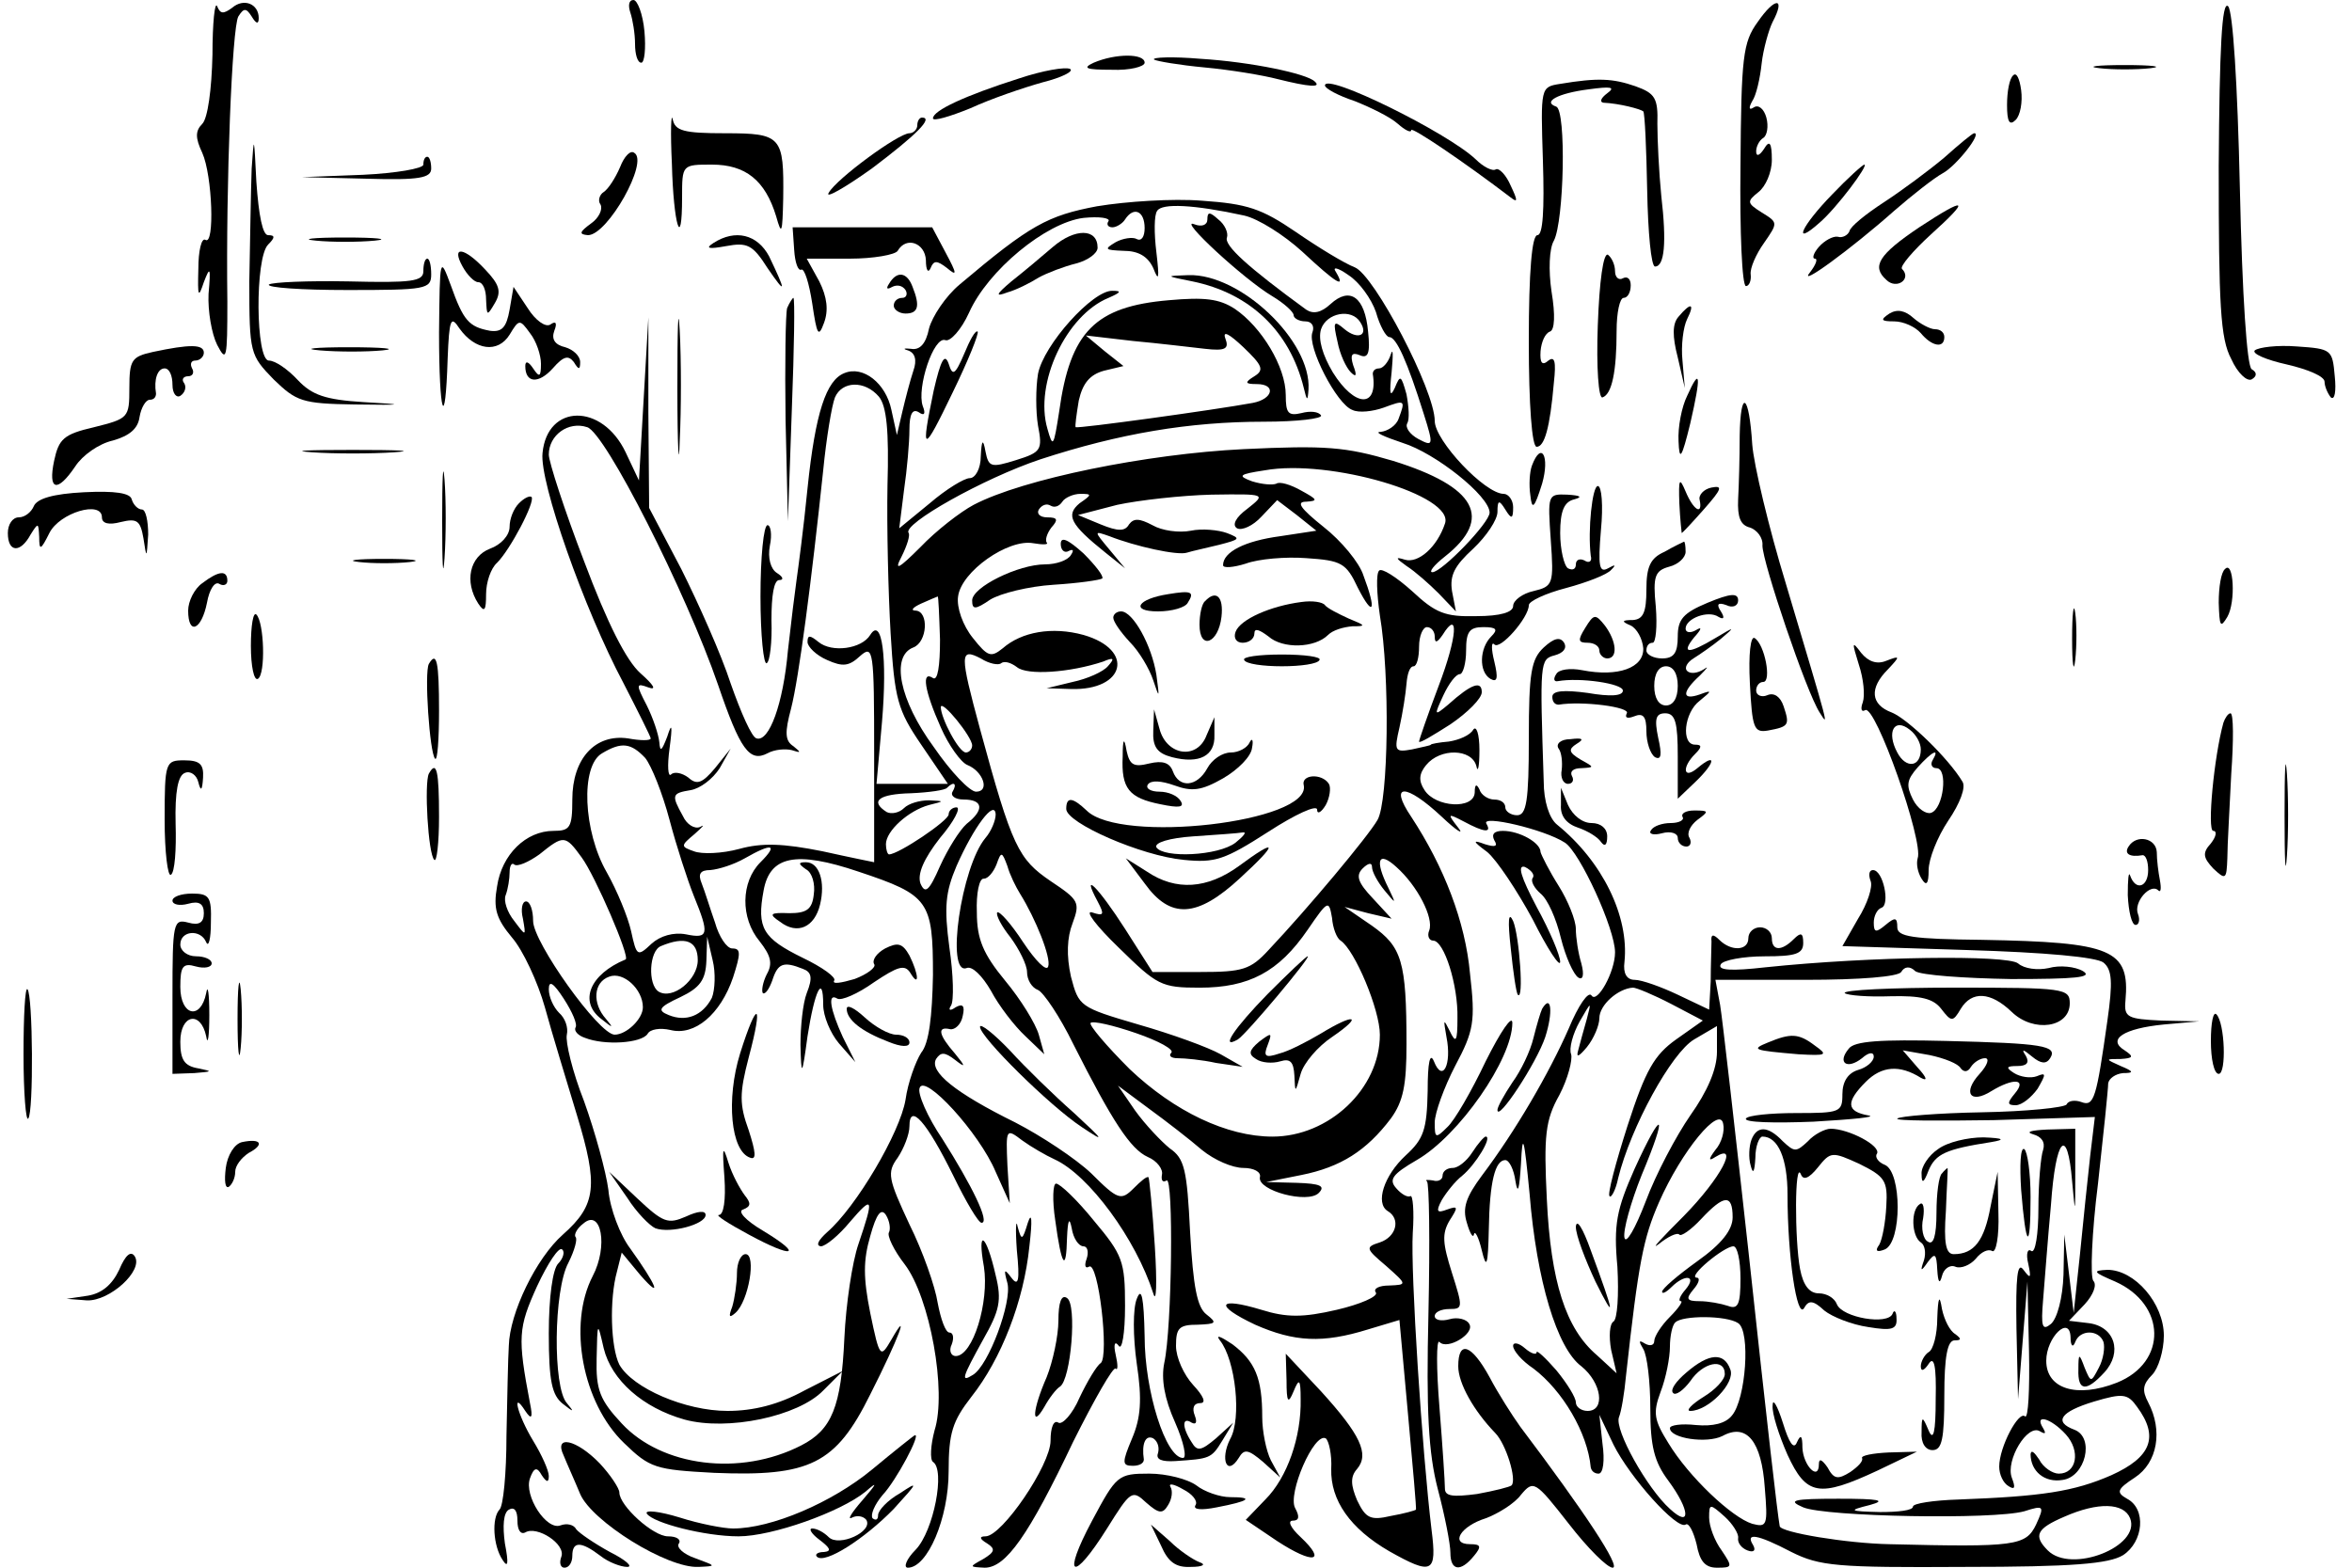 <?xml version="1.0" standalone="no"?>
<!DOCTYPE svg PUBLIC "-//W3C//DTD SVG 20010904//EN"
 "http://www.w3.org/TR/2001/REC-SVG-20010904/DTD/svg10.dtd">
<svg version="1.0" xmlns="http://www.w3.org/2000/svg"
 width="300pt" height="200pt" viewBox="0 0 300 200"
 preserveAspectRatio="xMidYMid meet">
<g transform="translate(0,200) scale(0.1,-0.1)"
fill="#000000" stroke="none">
<path d="M271 1930 c-1 -44 -6 -81 -13 -88 -9 -9 -9 -18 0 -37 13 -29 16 -119
4 -111 -5 3 -9 -14 -9 -37 -1 -36 0 -38 7 -17 8 21 9 19 6 -15 -1 -22 4 -51
11 -65 12 -23 13 -18 13 55 -2 152 6 350 14 364 7 11 10 11 17 0 6 -10 9 -10
9 -2 0 18 -19 26 -34 13 -11 -8 -15 -8 -19 2 -3 7 -6 -21 -6 -62z"/>
<path d="M804 1984 c3 -9 6 -27 6 -40 0 -13 3 -24 8 -24 4 0 6 18 4 40 -2 22
-9 40 -14 40 -6 0 -7 -7 -4 -16z"/>
<path d="M2242 1972 c-19 -26 -21 -45 -22 -183 -1 -85 2 -154 7 -154 4 0 7 7
6 15 -1 8 7 26 17 40 18 26 18 26 -3 39 -19 12 -19 14 -4 26 9 7 17 25 17 41
0 22 -3 26 -10 14 -6 -9 -10 -10 -10 -3 0 6 4 14 9 17 5 3 7 15 4 26 -3 11
-10 17 -16 13 -6 -4 -7 -1 -2 8 5 7 10 29 12 48 2 18 9 43 14 53 17 32 3 32
-19 0z"/>
<path d="M2830 1788 c0 -177 2 -220 16 -246 8 -18 20 -29 26 -26 7 4 7 9 0 13
-6 4 -12 93 -15 230 -3 135 -9 227 -15 233 -8 8 -11 -54 -12 -204z"/>
<path d="M1395 1920 c-15 -7 -10 -9 23 -9 23 -1 42 4 42 9 0 12 -37 12 -65 0z"/>
<path d="M1472 1924 c3 -2 32 -7 64 -10 33 -3 75 -10 94 -15 40 -10 56 -11 47
-3 -10 10 -81 25 -146 29 -35 3 -62 2 -59 -1z"/>
<path d="M1300 1900 c-69 -22 -110 -41 -110 -51 0 -4 21 2 48 13 26 12 67 26
92 33 24 6 40 14 35 17 -6 3 -35 -2 -65 -12z"/>
<path d="M2678 1913 c17 -2 47 -2 65 0 17 2 3 4 -33 4 -36 0 -50 -2 -32 -4z"/>
<path d="M2568 1904 c-5 -4 -8 -21 -8 -38 0 -21 3 -27 11 -19 6 6 9 23 7 38
-2 15 -6 23 -10 19z"/>
<path d="M1690 1891 c0 -4 17 -13 38 -20 20 -8 45 -20 55 -29 9 -8 17 -12 17
-8 0 5 68 -41 127 -86 9 -7 9 -4 0 15 -6 14 -15 23 -19 21 -4 -3 -16 3 -26 13
-36 34 -192 111 -192 94z"/>
<path d="M1990 1893 c-25 -4 -25 -4 -22 -98 2 -63 0 -95 -7 -95 -7 0 -11 -46
-11 -135 0 -82 4 -135 10 -135 10 0 17 24 22 82 3 27 1 34 -7 28 -8 -7 -11 -3
-10 12 1 12 6 23 12 25 6 2 7 21 2 51 -4 27 -3 55 3 65 13 25 16 166 3 171
-18 6 2 17 41 22 29 4 35 3 24 -5 -8 -6 -10 -11 -5 -12 21 -1 47 -8 51 -11 2
-2 4 -48 5 -101 1 -53 5 -97 10 -97 12 0 15 30 8 90 -3 30 -5 72 -5 92 1 33
-3 39 -28 48 -29 10 -48 11 -96 3z"/>
<path d="M857 1791 c2 -78 13 -113 13 -43 0 42 0 42 38 42 43 0 68 -20 82 -66
7 -25 8 -22 9 23 1 79 -2 83 -74 83 -53 0 -64 3 -67 18 -2 9 -3 -16 -1 -57z"/>
<path d="M1170 1840 c0 -5 -5 -10 -10 -10 -14 0 -93 -58 -103 -76 -5 -8 20 6
55 31 57 43 79 65 64 65 -3 0 -6 -4 -6 -10z"/>
<path d="M321 1785 c-1 -27 -2 -92 -3 -144 0 -92 1 -94 31 -125 29 -28 36 -31
103 -32 65 -1 66 0 12 3 -49 3 -66 9 -84 28 -13 14 -29 25 -37 25 -17 0 -18
131 -1 148 9 9 9 12 0 12 -7 0 -12 25 -15 68 -3 59 -3 61 -6 17z"/>
<path d="M2480 1799 c-19 -16 -54 -42 -77 -57 -23 -15 -43 -31 -44 -37 -2 -5
-9 -9 -15 -7 -6 1 -17 -5 -24 -13 -7 -8 -9 -15 -5 -15 4 0 1 -8 -6 -17 -18
-22 53 30 107 78 23 20 51 42 62 48 17 9 51 52 40 51 -2 0 -19 -14 -38 -31z"/>
<path d="M791 1787 c-6 -14 -15 -28 -21 -32 -5 -3 -8 -11 -4 -16 3 -6 -2 -17
-12 -24 -15 -11 -16 -14 -4 -15 25 0 78 94 59 105 -5 4 -13 -5 -18 -18z"/>
<path d="M540 1790 c0 -5 -35 -11 -77 -13 l-78 -3 83 -2 c67 -2 82 1 82 13 0
8 -2 15 -5 15 -3 0 -5 -4 -5 -10z"/>
<path d="M2337 1752 c-39 -40 -52 -68 -16 -36 22 19 63 74 57 74 -2 0 -21 -17
-41 -38z"/>
<path d="M1400 1737 c-64 -12 -86 -24 -176 -100 -18 -15 -35 -41 -39 -56 -4
-20 -12 -28 -23 -26 -9 1 -11 0 -4 -2 9 -3 12 -12 7 -26 -4 -12 -10 -35 -14
-52 l-7 -30 -7 32 c-7 34 -36 57 -60 47 -23 -9 -37 -50 -47 -147 -5 -51 -12
-103 -14 -117 -2 -14 -7 -54 -11 -90 -6 -68 -24 -117 -40 -112 -6 1 -20 33
-33 70 -12 37 -41 102 -63 146 l-41 78 -1 122 0 121 -6 -104 -6 -104 -17 36
c-30 63 -100 62 -106 -1 -4 -37 53 -199 103 -293 19 -37 35 -69 35 -71 0 -3
-13 -3 -29 0 -42 6 -71 -26 -71 -78 0 -36 -3 -40 -24 -40 -35 0 -66 -30 -72
-71 -5 -28 -1 -41 19 -65 14 -16 33 -57 42 -89 9 -33 28 -95 41 -138 27 -89
25 -114 -18 -152 -34 -30 -68 -100 -69 -142 -1 -15 -2 -67 -3 -115 0 -47 -4
-90 -9 -94 -10 -11 -8 -46 4 -64 7 -11 8 -5 3 21 -3 22 -2 39 5 43 7 4 11 -1
11 -14 0 -12 4 -18 10 -15 15 9 52 -15 46 -31 -3 -8 -1 -14 4 -14 6 0 10 7 10
15 0 19 11 19 36 0 10 -8 26 -14 34 -14 8 0 -2 9 -22 19 -20 11 -39 24 -43 29
-3 6 -12 8 -20 5 -18 -7 -47 38 -39 60 5 14 9 15 15 4 6 -9 9 -10 9 -1 0 7 -9
27 -20 45 -20 33 -28 66 -10 38 8 -12 10 -9 6 10 -16 84 -15 96 9 149 14 30
28 51 32 47 4 -3 1 -12 -5 -18 -7 -7 -12 -43 -12 -89 0 -61 4 -79 18 -90 14
-11 15 -11 5 1 -18 20 -17 144 2 179 8 16 12 31 9 33 -2 3 2 11 10 17 23 20
32 -29 12 -67 -32 -62 -13 -162 40 -213 33 -32 40 -34 115 -38 122 -5 155 11
199 100 37 73 51 112 27 70 -14 -24 -15 -24 -27 34 -9 45 -9 67 0 98 8 29 14
36 20 27 5 -8 6 -18 4 -22 -3 -4 6 -23 20 -41 32 -42 54 -162 38 -212 -5 -19
-6 -37 -2 -40 16 -10 1 -88 -22 -112 -12 -12 -16 -23 -10 -23 25 0 52 63 52
123 0 49 5 64 29 95 38 48 67 122 74 192 4 34 3 45 -2 30 -7 -23 -8 -23 -13
-5 -2 11 -3 -2 -1 -30 4 -39 2 -47 -7 -35 -9 12 -10 11 -5 -7 6 -24 -24 -105
-44 -117 -16 -10 -14 -4 13 45 21 37 24 50 16 82 -12 53 -24 61 -15 11 7 -45
-14 -114 -36 -114 -6 0 -9 7 -5 15 3 8 2 15 -3 15 -5 0 -11 17 -15 38 -3 20
-19 66 -36 100 -27 58 -29 66 -15 85 8 12 15 30 15 40 0 31 22 6 56 -63 16
-33 32 -60 36 -60 11 0 -12 47 -50 107 -19 28 -32 58 -29 65 6 19 76 -57 97
-107 l18 -40 -3 48 c-2 47 -2 48 19 32 11 -8 30 -19 41 -24 44 -20 104 -102
126 -171 4 -14 5 13 2 60 -3 47 -7 86 -8 88 -2 2 -10 -5 -19 -14 -16 -16 -20
-15 -54 19 -20 19 -64 48 -97 65 -77 38 -110 65 -101 81 6 9 11 9 24 -1 14
-11 14 -9 0 8 -21 24 -23 35 -6 31 6 -1 14 6 16 17 3 13 0 16 -9 11 -7 -5 -10
-4 -6 2 4 6 3 40 -2 74 -7 52 -5 71 9 104 22 50 49 86 50 66 0 -8 -6 -22 -13
-30 -31 -37 -51 -176 -24 -166 7 3 20 -10 31 -29 10 -19 30 -45 44 -58 l24
-23 -7 25 c-4 14 -23 45 -43 69 -28 34 -36 53 -36 87 -1 24 3 44 9 43 5 0 12
8 16 18 6 17 7 17 14 -2 3 -11 11 -27 16 -35 20 -32 40 -82 36 -93 -2 -7 -16
7 -32 31 -15 23 -30 40 -33 38 -2 -3 5 -17 17 -32 11 -15 21 -35 21 -44 0 -10
6 -20 14 -23 7 -3 28 -34 45 -69 50 -99 73 -134 95 -144 12 -5 20 -16 18 -23
-1 -7 1 -10 6 -7 9 6 7 -188 -3 -233 -4 -20 0 -45 14 -76 11 -25 15 -45 10
-45 -22 0 -49 85 -49 155 -1 50 -4 64 -10 48 -5 -12 -5 -48 0 -83 7 -46 5 -69
-6 -95 -13 -31 -13 -35 1 -35 8 0 14 3 14 8 -3 20 2 32 12 27 6 -4 8 -12 6
-19 -3 -8 5 -11 22 -10 44 3 46 3 60 26 l14 23 -22 -20 c-19 -16 -24 -17 -31
-5 -13 20 -12 33 0 25 6 -3 7 1 4 9 -4 10 -1 16 7 16 8 0 4 9 -9 23 -12 13
-22 35 -22 50 0 23 4 27 28 27 23 1 25 2 11 13 -12 9 -17 35 -21 105 -4 80 -7
94 -26 107 -11 9 -31 30 -44 48 l-22 32 39 -29 c22 -16 53 -40 68 -53 16 -13
39 -23 53 -23 13 0 23 -5 21 -12 -3 -17 61 -34 75 -20 9 9 2 12 -28 13 l-39 1
45 9 c50 10 83 31 114 72 16 22 20 43 20 95 0 106 -6 124 -44 151 l-35 24 30
-8 30 -7 -24 26 c-19 20 -22 29 -13 38 7 7 12 8 12 2 0 -6 7 -19 16 -30 15
-18 15 -18 5 3 -18 36 -13 48 10 27 27 -24 48 -65 42 -81 -3 -7 0 -13 5 -13
14 0 32 -57 31 -99 0 -30 -2 -33 -10 -16 -8 16 -8 15 -4 -8 7 -35 -5 -59 -16
-31 -5 12 -8 -1 -8 -38 -1 -49 -5 -61 -28 -82 -28 -26 -39 -61 -23 -71 17 -10
11 -33 -10 -40 -19 -6 -18 -8 8 -30 27 -24 27 -24 4 -25 -13 0 -21 -4 -17 -9
3 -5 -20 -15 -50 -22 -43 -10 -64 -10 -96 0 -56 17 -61 6 -8 -19 50 -22 86
-24 144 -6 l40 12 11 -121 c6 -66 11 -121 10 -121 -1 -1 -15 -5 -32 -8 -26 -6
-32 -3 -43 20 -8 19 -9 30 0 40 16 19 4 44 -46 99 l-45 48 1 -34 c0 -28 2 -31
9 -14 7 17 9 16 9 -10 1 -48 -17 -100 -45 -128 l-25 -26 40 -27 c46 -30 64
-27 30 5 -13 12 -17 21 -10 21 8 0 9 5 3 16 -10 18 24 97 39 89 4 -3 8 -21 7
-39 -1 -40 24 -76 74 -105 55 -31 61 -28 54 27 -12 99 -27 329 -24 379 2 28 0
49 -3 47 -4 -2 -12 3 -18 10 -10 11 -5 18 26 36 54 31 122 129 122 175 0 11
-15 -11 -34 -49 -18 -38 -40 -76 -49 -84 -15 -15 -16 -14 -16 6 0 12 12 45 26
72 24 45 26 57 19 118 -6 66 -33 136 -75 200 -29 43 -7 43 39 0 19 -18 29 -24
21 -14 -14 18 -14 19 7 8 26 -14 36 -15 29 -3 -8 12 74 -7 100 -24 19 -12 64
-110 64 -140 0 -25 -23 -66 -30 -55 -4 6 -17 -13 -29 -42 -25 -57 -68 -131
-111 -188 -20 -27 -25 -41 -19 -60 4 -14 8 -20 9 -15 1 6 6 -3 10 -20 6 -25 8
-20 9 27 1 60 8 88 21 88 5 0 11 -12 13 -27 3 -18 5 -10 7 22 2 42 4 35 11
-38 9 -111 35 -197 66 -220 26 -21 31 -57 8 -57 -8 0 -15 5 -15 11 0 6 -11 24
-25 41 -14 16 -25 26 -25 23 0 -4 -7 -2 -15 5 -8 7 -15 8 -15 3 0 -6 11 -19
26 -29 37 -28 69 -82 73 -126 1 -5 5 -8 10 -8 6 0 8 17 5 38 l-4 37 18 -38
c21 -42 81 -109 92 -102 4 3 10 -9 14 -25 4 -22 11 -30 26 -30 20 0 20 1 6 22
-9 12 -16 31 -16 42 0 18 1 18 20 1 10 -9 18 -22 17 -27 -1 -6 4 -13 12 -16 8
-3 11 0 7 7 -10 16 5 14 49 -9 36 -18 58 -20 220 -19 139 0 185 4 203 15 26
17 30 59 5 72 -14 8 -13 12 10 27 29 19 36 60 17 96 -8 15 -7 23 5 35 8 8 15
31 15 50 0 41 -37 84 -72 84 -20 -1 -18 -3 10 -15 65 -29 67 -103 2 -129 -51
-20 -90 -8 -90 28 0 30 30 59 31 30 0 -11 3 -14 6 -6 6 16 30 16 36 0 2 -7 0
-22 -6 -33 -10 -19 -10 -19 -18 0 -7 19 -8 19 -8 -2 -1 -28 10 -29 33 -4 24
26 13 59 -20 63 l-25 3 20 21 c11 12 16 25 11 30 -4 5 -2 61 6 124 7 63 13
121 13 128 1 6 9 12 19 13 14 0 14 2 -3 9 -20 9 -20 9 0 9 16 1 17 3 5 11 -23
14 -1 28 50 33 l45 4 -48 1 c-43 2 -48 4 -46 25 6 66 -17 75 -183 78 -89 1
-108 4 -108 16 0 13 -3 13 -15 3 -12 -10 -15 -10 -15 3 0 8 4 17 10 19 11 4 2
48 -11 48 -5 0 -6 -6 -3 -14 3 -7 -4 -29 -16 -48 l-20 -35 159 -5 c100 -3 165
-9 174 -16 11 -9 12 -25 5 -74 -14 -99 -17 -110 -33 -104 -8 3 -17 2 -19 -3
-3 -4 -51 -9 -108 -10 -56 -1 -105 -5 -108 -8 -3 -3 53 -3 123 -2 l129 4 -6
-50 c-3 -27 -9 -84 -13 -125 l-8 -75 -6 50 -6 50 -1 -51 c-1 -30 -8 -56 -16
-63 -11 -9 -13 -4 -10 31 2 24 6 78 10 121 6 86 21 102 27 30 4 -44 4 -43 4
10 l0 57 -36 -1 c-20 -1 -28 -3 -18 -6 11 -3 16 -10 13 -20 -3 -8 -6 -42 -6
-74 0 -34 -4 -58 -9 -55 -5 4 -7 -4 -4 -16 4 -19 3 -20 -6 -8 -8 11 -10 -9 -9
-75 l2 -90 6 75 6 75 2 -89 c1 -49 -1 -86 -5 -83 -8 8 -33 -39 -33 -64 0 -10
5 -21 12 -25 8 -5 9 -2 4 11 -8 22 20 69 36 59 7 -4 8 -3 4 4 -12 19 10 13 29
-8 19 -21 14 -50 -9 -50 -8 0 -20 8 -25 18 -6 9 -10 13 -11 7 0 -22 18 -37 41
-33 29 4 41 54 15 64 -27 10 -18 23 25 36 37 11 43 10 55 -7 28 -38 18 -64
-33 -87 -48 -21 -89 -27 -195 -31 -32 -1 -58 -5 -58 -9 0 -5 -19 -7 -42 -7
-40 1 -41 2 -13 9 22 6 12 8 -40 8 -58 0 -66 -2 -45 -11 29 -12 242 -16 282
-5 25 8 26 7 15 -17 -13 -27 -26 -29 -187 -25 -54 1 -139 15 -140 23 -3 17
-15 121 -40 352 -17 154 -33 295 -36 313 l-6 32 115 0 c70 0 118 4 122 10 4 7
11 8 18 1 7 -5 62 -9 122 -10 82 0 105 2 92 10 -10 6 -30 8 -44 4 -14 -3 -31
-1 -39 6 -14 11 -188 9 -322 -5 -44 -5 -62 -4 -57 4 3 5 28 10 56 10 39 0 49
3 49 17 0 13 -3 14 -12 5 -16 -16 -28 -15 -28 1 0 8 -7 14 -15 14 -8 0 -15 -6
-15 -14 0 -16 -22 -17 -37 -2 -8 8 -11 7 -10 -2 0 -8 -1 -30 -1 -51 l-2 -36
-40 19 c-21 10 -46 19 -55 19 -10 0 -15 8 -13 23 6 58 -28 128 -86 175 -10 8
-17 30 -17 55 -5 153 -5 156 14 161 11 3 16 9 12 16 -5 8 -13 6 -26 -6 -16
-15 -19 -32 -19 -116 0 -80 -3 -98 -15 -98 -8 0 -15 5 -15 10 0 6 -6 10 -14
10 -8 0 -17 6 -19 13 -4 8 -6 6 -6 -4 -1 -22 -50 -19 -64 3 -8 12 -7 21 2 32
18 22 58 21 64 -1 2 -10 4 -1 4 20 0 21 -4 32 -8 26 -4 -7 -18 -13 -31 -15
-12 -1 -23 -3 -23 -4 0 -1 -11 -3 -24 -6 -22 -4 -23 -2 -16 28 4 18 8 43 9 56
1 12 4 22 9 22 4 0 7 11 7 25 0 14 5 25 10 25 6 0 10 -6 10 -12 0 -9 3 -8 10
2 21 34 19 -2 -5 -65 -14 -37 -25 -69 -25 -71 0 -3 18 8 40 22 22 15 40 33 40
41 0 15 -13 11 -43 -16 -18 -15 -18 -14 -6 12 7 15 16 27 21 27 4 0 8 14 8 30
0 24 4 30 22 30 17 0 19 -3 10 -12 -15 -15 -16 -45 -1 -54 9 -5 10 1 5 22 -4
16 -4 26 0 22 7 -8 44 34 44 50 0 5 21 15 48 22 26 7 52 17 57 23 7 7 5 7 -4
2 -11 -6 -13 2 -9 49 3 31 1 56 -4 56 -7 0 -13 -56 -9 -89 2 -7 -2 -10 -8 -6
-6 3 -11 1 -11 -5 0 -6 -4 -8 -10 -5 -5 3 -10 24 -10 45 0 28 5 40 18 43 11 3
8 5 -9 6 -25 1 -25 0 -21 -58 4 -56 3 -59 -22 -65 -14 -3 -26 -12 -26 -19 0
-8 -16 -13 -47 -13 -40 -1 -52 4 -82 32 -20 18 -39 30 -42 26 -4 -4 -3 -29 1
-57 13 -76 11 -237 -3 -261 -12 -21 -89 -113 -139 -166 -23 -25 -33 -28 -87
-28 l-61 0 -35 55 c-34 53 -57 76 -35 35 9 -17 8 -19 -7 -14 -10 3 5 -17 34
-45 49 -48 54 -51 103 -51 63 0 101 20 138 74 26 38 27 38 31 15 1 -13 6 -26
11 -29 18 -12 50 -88 50 -120 0 -69 -65 -130 -137 -130 -58 0 -125 32 -182 86
-30 30 -52 56 -50 59 3 3 29 -3 58 -13 29 -10 49 -21 45 -25 -4 -4 0 -7 8 -7
9 0 31 -2 49 -6 l34 -5 -28 16 c-16 9 -63 26 -105 38 -75 22 -76 23 -86 61 -6
27 -5 50 2 68 10 27 8 30 -28 54 -41 28 -49 43 -90 194 -26 96 -26 104 1 90
11 -7 23 -9 26 -6 4 3 12 1 20 -5 13 -11 68 -7 110 7 14 6 15 4 6 -6 -6 -7
-26 -16 -45 -20 l-33 -8 31 -1 c69 -2 82 50 16 69 -40 11 -79 4 -103 -17 -15
-12 -19 -11 -38 13 -13 16 -21 39 -19 53 4 32 64 74 96 68 12 -2 20 -2 17 1
-2 3 0 11 6 19 9 10 8 13 -5 13 -10 0 -14 5 -11 10 4 6 10 8 15 5 5 -3 11 -1
15 5 3 5 14 10 23 10 15 0 15 -1 -1 -12 -18 -15 -12 -27 33 -63 l25 -20 -20
24 c-20 24 -20 24 0 17 33 -13 87 -25 99 -21 6 2 25 6 41 10 27 7 28 8 10 15
-11 4 -32 6 -46 3 -15 -3 -37 0 -49 7 -17 9 -24 9 -30 1 -5 -9 -14 -9 -36 0
l-29 12 50 13 c28 6 82 12 120 13 70 1 70 1 46 -18 -15 -11 -20 -21 -13 -25 6
-3 20 3 31 15 l20 21 25 -19 25 -20 -46 -7 c-45 -6 -73 -20 -73 -37 0 -4 13
-3 29 2 16 6 51 9 77 7 45 -3 51 -6 66 -38 20 -39 24 -29 7 16 -5 16 -28 44
-51 62 -30 24 -35 32 -22 32 16 1 14 3 -6 14 -14 8 -28 12 -32 9 -5 -2 -18 -1
-31 3 -19 7 -17 9 16 14 83 15 243 -32 230 -68 -10 -30 -34 -51 -51 -46 -13 4
-12 2 2 -8 11 -7 29 -23 41 -35 l22 -23 -5 26 c-3 20 3 32 27 54 17 16 31 37
31 47 0 15 2 16 10 3 8 -13 10 -12 10 3 0 9 -6 17 -12 17 -24 0 -88 68 -88 93
0 39 -77 186 -102 196 -13 5 -46 25 -75 45 -44 30 -62 36 -120 40 -37 3 -97
-1 -133 -7z m187 -12 c18 -4 51 -25 74 -46 44 -41 56 -48 43 -26 -5 7 2 6 16
-4 14 -9 29 -30 35 -47 5 -18 13 -32 17 -32 9 0 23 -31 44 -98 13 -41 12 -42
-7 -32 -11 6 -17 15 -14 20 3 5 2 21 -1 37 -7 25 -8 25 -15 8 -6 -13 -7 -7 -4
20 2 22 2 32 -1 23 -3 -10 -10 -18 -15 -18 -5 0 -8 -3 -8 -7 7 -44 -23 -43
-51 2 -13 22 -19 42 -15 55 7 21 39 27 50 9 11 -17 -3 -23 -20 -9 -14 12 -15
10 -9 -16 3 -16 11 -33 17 -39 7 -7 8 -4 3 9 -4 13 -2 17 8 13 11 -5 14 2 11
30 -4 44 -23 58 -48 35 -12 -11 -22 -13 -31 -7 -74 54 -105 82 -101 92 2 6 -3
17 -11 23 -11 10 -14 10 -14 0 0 -7 -7 -10 -17 -6 -21 8 63 -70 100 -92 15 -9
27 -20 27 -24 0 -4 7 -8 15 -8 8 0 12 -6 9 -14 -7 -18 31 -92 51 -99 8 -4 26
-2 40 3 27 10 28 10 19 -14 -3 -9 -14 -16 -23 -17 -9 0 4 -6 28 -14 42 -13
111 -68 111 -89 0 -13 -61 -76 -73 -76 -5 0 2 9 16 20 62 49 40 89 -66 122
-61 18 -86 20 -191 15 -123 -6 -281 -38 -344 -71 -17 -9 -48 -33 -68 -54 -28
-28 -34 -31 -24 -12 7 14 11 27 9 30 -9 11 96 70 168 94 101 33 190 48 285 48
43 0 75 4 73 8 -3 5 -14 6 -25 3 -17 -4 -20 0 -20 23 0 36 -31 87 -65 110 -20
13 -39 15 -84 11 -94 -8 -126 -40 -140 -142 -7 -45 -8 -47 -15 -22 -17 58 24
145 78 167 16 7 17 9 5 9 -25 1 -88 -69 -95 -106 -3 -18 -3 -48 0 -66 6 -31 4
-34 -28 -44 -32 -10 -35 -9 -39 11 -3 17 -5 15 -6 -6 0 -16 -7 -28 -14 -28 -7
0 -30 -14 -51 -32 l-39 -32 6 48 c4 27 7 62 7 78 0 20 4 27 12 22 7 -5 9 -2 5
8 -8 23 14 90 29 84 6 -2 20 13 30 35 24 54 98 115 146 121 20 2 34 0 32 -4
-3 -4 -1 -8 5 -8 5 0 13 5 16 10 11 17 25 11 25 -11 0 -11 -4 -17 -10 -14 -5
3 -18 1 -27 -4 -15 -9 -14 -10 10 -11 19 0 31 -7 38 -22 7 -18 8 -14 4 20 -3
24 -3 48 1 53 6 10 47 8 111 -6z m13 -205 c-13 -8 -12 -10 3 -10 25 0 21 -19
-5 -24 -49 -9 -223 -33 -226 -31 -1 1 1 16 4 34 5 22 14 33 32 38 l25 6 -24
19 -24 20 60 -7 c33 -3 74 -8 92 -10 26 -3 31 0 26 13 -4 11 5 6 23 -11 24
-23 27 -29 14 -37z m-479 -26 c10 -12 13 -44 11 -113 -1 -53 1 -138 4 -189 5
-84 9 -98 39 -142 l34 -50 -46 0 -45 0 7 79 c7 82 0 135 -15 111 -11 -18 -49
-23 -66 -9 -11 9 -14 9 -14 0 0 -6 11 -17 25 -23 20 -9 28 -8 42 5 17 15 18 8
18 -124 0 -76 0 -139 0 -139 0 0 -30 6 -66 14 -50 10 -77 11 -106 3 -22 -6
-48 -7 -58 -3 -17 6 -17 7 1 22 10 9 14 13 7 9 -7 -3 -17 3 -22 14 -15 27 -14
29 10 33 12 2 28 14 37 28 l14 25 -20 -25 c-16 -19 -23 -22 -34 -12 -8 6 -18
8 -22 4 -4 -4 -5 11 -2 33 4 30 3 34 -3 15 -7 -18 -9 -20 -10 -7 -1 10 -8 31
-16 47 -14 27 -14 29 2 23 11 -4 7 3 -10 18 -18 16 -42 63 -72 143 -25 65 -45
127 -45 136 0 25 25 43 49 35 23 -7 126 -210 167 -329 28 -82 40 -99 63 -87 9
5 23 6 31 4 12 -4 12 -3 2 5 -11 7 -11 18 -3 48 10 39 26 162 41 304 4 41 11
83 15 93 9 21 38 22 56 1z m78 -310 c0 -34 -3 -53 -9 -49 -15 10 -11 -16 10
-63 10 -23 26 -45 34 -48 20 -8 29 -34 11 -34 -8 0 -32 25 -54 57 -44 60 -55
116 -26 127 18 7 20 46 3 47 -7 0 -4 4 7 9 11 5 21 9 21 9 1 1 2 -24 3 -55z
m41 -135 c0 -5 -4 -9 -8 -9 -9 0 -32 44 -32 58 1 10 40 -38 40 -49z m-417 -16
c8 -10 22 -45 31 -79 9 -34 23 -77 31 -97 20 -49 19 -55 -10 -49 -16 3 -33 -2
-44 -12 -18 -17 -19 -16 -26 16 -4 18 -18 52 -31 75 -30 52 -34 136 -6 152 25
15 37 13 55 -6z m392 -43 c-3 -5 3 -10 14 -10 25 0 27 -13 4 -31 -9 -8 -24
-32 -34 -54 -14 -32 -19 -36 -25 -22 -4 12 4 31 25 58 18 21 27 39 21 39 -5 0
-10 -4 -10 -9 0 -8 -64 -51 -76 -51 -2 0 -4 6 -4 13 0 17 29 43 55 50 20 5 20
5 0 6 -12 0 -26 -4 -32 -10 -6 -6 -16 -8 -22 -5 -22 14 -10 23 31 24 23 1 44
4 46 7 9 9 13 5 7 -5z m-473 -84 c17 -23 62 -127 56 -130 -46 -19 -60 -54 -31
-76 15 -12 16 -12 6 0 -18 20 -16 47 4 54 18 7 43 -16 43 -39 0 -15 -21 -35
-36 -35 -20 0 -104 118 -104 145 0 14 -4 25 -9 25 -5 0 -7 -10 -4 -22 4 -23 4
-23 -11 -3 -9 11 -14 26 -11 33 3 8 5 21 5 29 0 9 3 13 6 10 4 -3 18 3 32 13
31 25 33 25 54 -4z m228 -6 c-25 -25 -26 -71 -1 -101 14 -18 17 -28 9 -42 -5
-10 -7 -21 -5 -24 3 -2 8 5 12 16 7 22 14 25 39 15 11 -4 13 -11 5 -31 -5 -13
-8 -43 -8 -66 1 -41 2 -41 9 11 9 58 20 81 20 40 0 -14 9 -36 20 -49 l21 -24
-16 32 c-16 35 -20 57 -7 49 5 -3 26 6 47 21 30 20 39 23 46 12 12 -20 11 -2
-1 22 -9 16 -15 17 -31 9 -11 -6 -17 -15 -14 -20 3 -4 -9 -13 -25 -19 -17 -5
-29 -7 -26 -2 3 4 -15 17 -40 29 -51 25 -59 38 -50 86 8 44 41 51 121 24 90
-30 95 -37 95 -132 -1 -53 -5 -87 -15 -99 -7 -11 -17 -38 -20 -60 -7 -42 -63
-137 -100 -169 -11 -10 -15 -17 -8 -18 6 0 23 14 37 31 30 35 31 31 11 -28 -8
-23 -16 -77 -18 -120 -4 -88 -16 -117 -55 -137 -78 -40 -178 -27 -229 28 -28
30 -33 43 -32 83 1 47 1 48 9 13 10 -41 50 -76 103 -91 55 -15 145 4 177 37
l25 25 -49 -25 c-33 -18 -65 -26 -98 -26 -54 0 -121 29 -138 59 -11 22 -13 83
-3 119 l6 24 24 -29 c29 -33 20 -12 -13 34 -13 17 -26 51 -28 75 -3 23 -17 74
-31 113 -15 38 -24 76 -22 85 2 9 -2 21 -10 28 -7 7 -13 20 -13 30 0 12 6 8
19 -12 11 -17 18 -33 15 -37 -2 -4 3 -10 12 -13 25 -10 72 -7 80 5 3 6 16 8
29 5 31 -8 64 20 80 67 10 31 10 37 -1 37 -7 0 -17 15 -22 33 -6 17 -13 40
-17 50 -5 12 -2 17 11 17 11 1 30 7 44 15 35 20 43 18 20 -5z m-80 -125 c0
-25 -32 -51 -50 -40 -14 9 -12 52 3 58 31 13 47 7 47 -18z m18 -48 c-12 -23
-33 -31 -55 -22 -15 6 -13 10 15 23 25 12 32 22 33 46 l1 31 7 -30 c4 -16 3
-38 -1 -48z m1224 -8 l40 -21 -34 -24 c-28 -20 -39 -39 -62 -110 -15 -47 -26
-88 -23 -90 2 -3 8 8 11 23 16 65 68 160 97 177 l29 17 0 -33 c0 -22 -12 -50
-34 -81 -18 -26 -44 -75 -57 -110 -13 -34 -25 -55 -27 -46 -2 9 8 45 22 80 34
81 27 87 -9 8 -23 -52 -27 -71 -22 -125 2 -36 0 -67 -5 -70 -5 -3 -6 -19 -3
-36 l7 -30 -25 23 c-40 34 -59 94 -64 199 -4 81 -2 101 16 133 11 21 17 45 15
52 -3 7 2 26 11 42 15 26 15 26 9 3 -4 -14 -9 -32 -11 -40 -3 -10 1 -8 11 4 9
11 16 28 16 37 0 17 24 38 43 39 4 0 26 -9 49 -21z m56 -186 c-9 -12 -9 -15 0
-9 31 19 7 -27 -40 -75 -29 -29 -44 -45 -32 -36 11 9 23 15 26 12 2 -3 15 6
28 20 29 31 40 32 40 2 0 -16 -14 -34 -45 -56 -25 -18 -45 -35 -45 -39 0 -3 5
-1 12 6 17 17 33 15 18 -3 -7 -8 -10 -15 -6 -15 3 0 -3 -9 -14 -20 -11 -11
-20 -25 -20 -31 0 -5 -5 -7 -12 -3 -8 5 -8 3 -2 -7 5 -8 9 -42 9 -76 0 -48 5
-68 23 -92 28 -38 29 -61 2 -36 -29 26 -71 101 -65 117 3 7 7 31 9 53 16 145
22 175 42 221 29 66 78 125 82 100 2 -9 -2 -24 -10 -33z m32 -164 c0 -33 -3
-40 -16 -35 -9 3 -25 6 -36 6 -17 0 -18 3 -8 15 7 8 9 15 4 15 -12 1 35 40 47
40 5 0 9 -18 9 -41z m-3 -57 c16 -10 10 -97 -8 -118 -8 -10 -24 -14 -46 -12
-18 2 -33 0 -33 -4 0 -13 47 -20 67 -10 31 17 50 -7 54 -66 4 -48 3 -51 -16
-46 -26 8 -81 60 -107 103 -18 29 -20 38 -10 65 7 18 12 44 12 58 0 13 3 28 7
31 9 9 65 9 80 -1z m500 -249 c14 -36 -75 -71 -105 -41 -19 19 -14 28 21 43
43 19 76 18 84 -2z"/>
<path d="M1343 1685 c-15 -13 -39 -33 -53 -44 -20 -17 -21 -20 -5 -14 11 3 29
12 40 19 11 6 32 14 48 18 15 4 27 13 27 20 0 25 -29 25 -57 1z"/>
<path d="M1521 1641 c73 -15 124 -63 142 -136 4 -17 5 -17 6 -2 4 62 -87 148
-153 146 -30 -1 -30 -1 5 -8z"/>
<path d="M1230 1549 c-12 -28 -15 -29 -20 -13 -5 14 -10 5 -19 -34 -17 -82
-14 -82 24 -3 20 41 34 76 32 78 -3 2 -10 -11 -17 -28z"/>
<path d="M1028 891 c8 -4 12 -19 10 -32 -2 -19 -9 -24 -31 -24 -25 1 -27 -1
-12 -11 22 -17 44 -7 51 22 7 29 -1 54 -18 54 -10 0 -10 -2 0 -9z"/>
<path d="M1080 713 c0 -14 19 -29 53 -42 17 -7 27 -7 27 -1 0 6 -8 10 -17 10
-9 0 -27 10 -40 22 -13 12 -23 17 -23 11z"/>
<path d="M944 656 c-18 -58 -12 -125 13 -133 8 -3 7 7 -2 35 -12 33 -12 47 0
93 19 71 11 75 -11 5z"/>
<path d="M924 498 c2 -29 -1 -48 -7 -48 -5 0 12 -11 38 -25 57 -31 71 -27 18
5 -22 13 -33 25 -25 27 10 4 10 8 2 18 -6 8 -16 26 -21 42 -7 23 -8 20 -5 -19z"/>
<path d="M800 472 c12 -19 29 -36 36 -39 19 -7 64 5 64 17 0 6 -10 5 -25 -2
-23 -10 -29 -8 -62 23 l-36 34 23 -33z"/>
<path d="M940 376 c0 -13 -3 -33 -6 -43 -5 -13 -4 -15 4 -8 17 15 27 75 13 75
-6 0 -11 -11 -11 -24z"/>
<path d="M2010 435 c0 -11 12 -42 25 -70 26 -52 25 -44 -6 40 -10 28 -18 41
-19 30z"/>
<path d="M2151 249 c-13 -11 -21 -22 -17 -26 3 -4 13 3 22 15 16 24 44 30 44
9 0 -7 -12 -20 -27 -29 -16 -10 -23 -18 -17 -18 23 0 58 36 51 53 -8 22 -27
21 -56 -4z"/>
<path d="M2448 1710 c-52 -35 -61 -50 -42 -67 13 -13 33 1 20 14 -3 3 14 23
37 44 51 46 46 49 -15 9z"/>
<path d="M1013 1681 c1 -16 5 -27 9 -25 4 2 10 -17 14 -43 6 -41 8 -44 15 -25
6 16 4 33 -6 53 l-16 29 55 0 c30 0 58 5 61 10 11 19 35 10 36 -12 0 -13 3
-17 6 -10 4 10 8 10 21 0 13 -11 13 -8 -2 20 l-17 32 -89 0 -89 0 2 -29z"/>
<path d="M403 1693 c20 -2 54 -2 75 0 20 2 3 4 -38 4 -41 0 -58 -2 -37 -4z"/>
<path d="M910 1690 c-11 -7 -6 -8 16 -4 27 5 34 2 53 -28 24 -35 24 -31 2 15
-15 28 -43 35 -71 17z"/>
<path d="M590 1660 c6 -11 15 -20 20 -20 6 0 10 -10 10 -22 1 -21 1 -22 11 -5
9 15 6 24 -12 43 -27 29 -44 31 -29 4z"/>
<path d="M2038 1585 c-2 -54 1 -94 6 -92 12 4 18 33 18 85 0 23 4 42 9 42 5 0
9 7 9 16 0 8 -4 12 -10 9 -5 -3 -10 1 -10 9 0 8 -4 17 -9 21 -6 3 -11 -34 -13
-90z"/>
<path d="M540 1654 c0 -13 -15 -15 -95 -13 -52 1 -98 -1 -102 -4 -3 -4 42 -7
100 -7 100 0 107 1 107 20 0 11 -2 20 -5 20 -3 0 -5 -7 -5 -16z"/>
<path d="M560 1576 c0 -105 8 -130 11 -33 2 50 4 55 15 38 20 -28 49 -32 64
-8 12 20 13 20 26 2 8 -10 14 -28 14 -39 0 -17 -2 -18 -10 -6 -6 9 -10 10 -10
3 0 -22 17 -23 35 -3 14 16 20 17 27 8 6 -10 8 -10 8 0 0 8 -9 16 -19 19 -13
3 -18 10 -14 21 4 10 2 13 -5 8 -6 -4 -19 5 -29 21 l-18 27 -5 -29 c-4 -23
-10 -29 -25 -27 -27 5 -34 13 -50 58 -14 38 -14 36 -15 -60z"/>
<path d="M1134 1638 c-4 -6 -3 -8 4 -4 6 3 13 2 17 -4 3 -5 1 -10 -4 -10 -6 0
-11 -4 -11 -10 0 -5 7 -10 15 -10 16 0 19 9 9 34 -7 19 -20 21 -30 4z"/>
<path d="M864 1505 c0 -77 2 -107 3 -67 2 40 2 103 0 140 -2 37 -3 4 -3 -73z"/>
<path d="M1004 1607 c-2 -7 -3 -71 -2 -143 l3 -129 5 143 c3 78 4 142 2 142
-1 0 -5 -6 -8 -13z"/>
<path d="M2141 1596 c-8 -9 -8 -25 -1 -52 l9 -39 -3 35 c-2 19 1 43 6 53 10
20 5 22 -11 3z"/>
<path d="M2410 1600 c-12 -8 -11 -10 6 -10 12 0 27 -7 34 -15 14 -17 30 -20
30 -5 0 6 -5 10 -12 10 -6 0 -19 7 -27 14 -11 10 -21 12 -31 6z"/>
<path d="M195 1551 c-27 -6 -30 -10 -30 -46 0 -38 -1 -39 -45 -50 -39 -9 -45
-15 -51 -43 -8 -38 4 -41 27 -7 9 14 30 29 48 33 21 6 32 15 34 30 2 12 8 22
13 22 5 0 8 3 8 8 -3 18 2 32 11 32 6 0 10 -9 10 -21 0 -11 5 -17 10 -14 6 4
8 11 5 16 -4 5 -1 9 5 9 6 0 8 5 5 10 -3 6 -1 10 4 10 6 0 11 5 11 10 0 11
-18 11 -65 1z"/>
<path d="M408 1553 c23 -2 59 -2 80 0 20 2 1 4 -43 4 -44 0 -61 -2 -37 -4z"/>
<path d="M2876 1553 c-4 -4 14 -12 41 -18 26 -6 48 -15 48 -22 0 -6 4 -15 8
-20 5 -4 7 8 5 27 -3 34 -4 35 -48 38 -25 2 -49 -1 -54 -5z"/>
<path d="M2152 1495 c-7 -14 -12 -40 -11 -58 1 -26 4 -22 15 23 14 61 13 73
-4 35z"/>
<path d="M2219 1444 c0 -27 -1 -63 -2 -81 -1 -23 3 -33 15 -36 9 -3 17 -13 16
-23 0 -21 56 -187 73 -213 12 -19 13 -24 -43 164 -22 72 -41 152 -43 178 -4
65 -15 72 -16 11z"/>
<path d="M398 1423 c28 -2 76 -2 105 0 28 2 5 3 -53 3 -58 0 -81 -1 -52 -3z"/>
<path d="M564 1335 c0 -55 1 -76 3 -47 2 29 2 74 0 100 -2 26 -3 2 -3 -53z"/>
<path d="M1954 1406 c-3 -8 -4 -25 -2 -38 2 -19 5 -17 15 15 10 35 -1 55 -13
23z"/>
<path d="M2142 1358 c1 -21 3 -38 3 -38 1 0 14 14 29 31 22 25 24 30 9 27 -10
-2 -17 -10 -15 -16 4 -20 -8 -13 -18 11 -8 19 -9 16 -8 -15z"/>
<path d="M107 1372 c-39 -2 -60 -8 -64 -18 -3 -7 -11 -14 -19 -14 -8 0 -14 -9
-14 -20 0 -25 16 -26 29 -2 10 16 10 15 11 -3 0 -18 2 -17 13 5 13 26 67 42
67 20 0 -8 9 -10 24 -6 21 5 25 2 29 -21 4 -26 4 -26 6 5 0 17 -3 32 -8 32 -5
0 -11 6 -13 13 -2 8 -21 11 -61 9z"/>
<path d="M662 1358 c-7 -7 -12 -20 -12 -30 0 -11 -11 -23 -25 -28 -26 -10 -33
-42 -15 -70 8 -12 10 -9 10 12 0 15 6 33 14 40 17 17 49 78 44 84 -3 2 -10 -2
-16 -8z"/>
<path d="M970 1239 c0 -49 4 -88 8 -85 4 2 7 27 6 55 0 31 3 51 10 51 6 0 5 4
-3 9 -8 5 -12 19 -9 35 3 14 1 26 -3 26 -5 0 -9 -41 -9 -91z"/>
<path d="M1353 1306 c0 -8 5 -12 10 -9 6 3 7 1 3 -5 -4 -7 -19 -12 -33 -12
-34 0 -93 -29 -93 -46 0 -12 4 -12 23 1 13 8 49 17 81 19 32 2 59 6 62 8 2 3
-9 17 -24 32 -20 18 -29 22 -29 12z"/>
<path d="M2123 1296 c-18 -8 -23 -19 -23 -48 0 -29 -4 -38 -17 -39 -15 0 -15
-2 -3 -7 8 -4 15 -17 16 -29 1 -25 -32 -37 -78 -28 -15 3 -30 1 -33 -5 -4 -6
-3 -10 2 -9 28 5 83 -3 83 -12 0 -7 -16 -8 -45 -3 -30 4 -45 3 -45 -5 0 -6 3
-10 8 -10 30 5 92 -3 87 -11 -3 -6 1 -7 9 -4 12 5 16 0 16 -19 0 -14 5 -29 11
-33 8 -4 9 3 4 25 -5 24 -3 31 9 31 13 0 16 -12 16 -55 l0 -54 23 22 c25 24
27 38 2 17 -18 -15 -20 1 -3 18 9 9 9 12 0 12 -18 0 -14 41 6 56 16 13 16 14
0 8 -23 -8 -23 3 0 24 10 10 12 13 5 8 -8 -5 -17 -6 -21 -2 -4 4 0 11 8 16 8
5 24 16 35 25 19 16 18 16 -7 1 -35 -21 -44 -20 -27 1 10 11 10 14 2 9 -7 -4
-13 -3 -13 2 0 13 29 24 42 15 7 -4 8 -1 3 7 -6 9 -4 12 7 8 8 -4 15 -1 15 6
0 10 -10 9 -39 -3 -31 -13 -38 -21 -38 -43 0 -21 -5 -28 -20 -28 -11 0 -20 5
-20 10 0 6 3 10 8 10 4 0 6 21 4 46 -4 39 -1 46 17 51 12 3 21 12 21 19 0 8
-1 13 -2 13 -2 -1 -13 -6 -25 -13z m17 -171 c0 -16 -6 -25 -15 -25 -9 0 -15 9
-15 25 0 16 6 25 15 25 9 0 15 -9 15 -25z"/>
<path d="M458 1283 c17 -2 47 -2 65 0 17 2 3 4 -33 4 -36 0 -50 -2 -32 -4z"/>
<path d="M2838 1274 c-5 -4 -8 -23 -8 -43 1 -30 2 -33 11 -18 11 19 8 73 -3
61z"/>
<path d="M258 1256 c-10 -7 -18 -23 -18 -35 0 -32 17 -25 24 10 3 17 10 28 16
24 5 -3 10 -1 10 4 0 14 -11 13 -32 -3z"/>
<path d="M1490 1242 c-39 -6 -49 -22 -13 -22 18 0 35 5 38 11 9 14 5 16 -25
11z"/>
<path d="M1537 1233 c-4 -3 -7 -17 -7 -30 0 -33 24 -24 28 10 3 26 -7 35 -21
20z"/>
<path d="M1660 1232 c-39 -5 -78 -22 -84 -38 -3 -8 1 -14 9 -14 8 0 15 5 15
12 0 7 6 5 18 -4 18 -16 59 -15 76 2 6 6 19 10 31 11 18 0 17 1 -5 10 -13 6
-27 13 -30 17 -3 4 -16 6 -30 4z"/>
<path d="M2643 1185 c0 -33 2 -45 4 -27 2 18 2 45 0 60 -2 15 -4 0 -4 -33z"/>
<path d="M320 1176 c0 -26 4 -45 9 -42 10 6 8 72 -2 82 -4 4 -7 -14 -7 -40z"/>
<path d="M1420 1212 c0 -5 9 -18 21 -31 12 -12 25 -34 30 -49 8 -24 8 -23 4 7
-6 38 -30 81 -45 81 -6 0 -10 -4 -10 -8z"/>
<path d="M2022 1199 c-10 -16 -9 -19 3 -19 8 0 15 -4 15 -10 0 -5 5 -10 10
-10 14 0 12 22 -3 42 -12 15 -14 15 -25 -3z"/>
<path d="M2232 1128 c3 -57 5 -63 23 -60 27 5 28 7 20 31 -4 12 -12 18 -21 14
-7 -3 -14 0 -14 6 0 6 4 11 9 11 11 0 2 48 -11 56 -5 3 -8 -20 -6 -58z"/>
<path d="M2371 1152 c6 -18 8 -39 5 -48 -3 -8 -2 -13 3 -10 13 8 75 -168 67
-189 -2 -7 0 -18 5 -26 6 -10 9 -7 9 11 0 14 11 42 25 63 15 22 23 43 18 50
-18 30 -70 80 -90 88 -27 10 -29 31 -5 55 16 17 16 18 -2 11 -12 -5 -23 -1
-32 10 -12 16 -12 14 -3 -15z m79 -108 c0 -23 -19 -25 -30 -4 -14 26 -4 45 16
29 8 -6 14 -17 14 -25z m15 -14 c-3 -5 -1 -10 5 -10 15 0 9 -52 -7 -57 -6 -2
-17 5 -23 17 -9 18 -8 25 6 41 18 20 29 26 19 9z"/>
<path d="M1587 1158 c2 -5 24 -8 48 -8 24 0 46 3 48 8 3 4 -19 7 -48 7 -29 0
-51 -3 -48 -7z"/>
<path d="M547 1153 c-6 -11 1 -114 8 -121 3 -3 5 25 5 61 0 63 -3 77 -13 60z"/>
<path d="M1471 1068 c-1 -21 5 -29 24 -34 35 -9 55 2 54 28 l0 23 -10 -23
c-12 -32 -51 -26 -60 8 l-7 25 -1 -27z"/>
<path d="M2836 1078 c-12 -43 -21 -138 -13 -138 5 0 4 -7 -3 -16 -11 -12 -10
-18 3 -32 16 -15 17 -14 18 13 0 17 3 65 5 108 3 42 3 77 -1 77 -3 0 -7 -6 -9
-12z"/>
<path d="M1432 1035 c-2 -41 8 -53 48 -61 24 -5 31 -4 26 4 -4 7 -16 12 -27
12 -11 0 -18 4 -15 9 4 6 17 5 34 -1 22 -8 34 -7 62 9 19 11 36 28 37 39 2 10
0 13 -3 7 -3 -7 -14 -13 -24 -13 -11 0 -24 -9 -30 -20 -13 -24 -36 -26 -44 -4
-4 11 -13 14 -30 10 -20 -5 -25 -2 -29 16 -3 18 -5 16 -5 -7z"/>
<path d="M1988 1045 c4 -5 5 -18 4 -27 -2 -10 2 -18 8 -18 6 0 8 5 5 10 -3 6
2 10 12 10 17 1 17 1 -1 11 -15 9 -16 13 -5 20 10 6 8 8 -8 6 -12 0 -19 -6
-15 -12z"/>
<path d="M2914 960 c0 -58 1 -81 3 -52 2 28 2 76 0 105 -2 28 -3 5 -3 -53z"/>
<path d="M210 954 c0 -41 4 -73 8 -70 5 3 7 32 6 65 -1 41 3 62 12 65 7 3 15
-3 17 -12 3 -12 5 -11 6 6 1 17 -4 22 -24 22 -24 0 -25 -2 -25 -76z"/>
<path d="M547 1013 c-6 -12 -1 -103 7 -110 3 -3 6 21 6 55 0 58 -3 73 -13 55z"/>
<path d="M1663 998 c9 -47 -234 -75 -277 -32 -18 17 -26 18 -26 2 0 -18 96
-60 150 -65 40 -4 52 0 108 36 34 22 62 35 62 28 0 -6 5 -4 11 6 5 9 7 22 4
27 -9 14 -36 12 -32 -2z m-87 -73 c-22 -17 -92 -20 -101 -6 -3 6 17 12 47 14
29 2 58 4 63 5 6 1 1 -5 -9 -13z"/>
<path d="M1991 973 c-1 -14 7 -24 22 -29 12 -4 25 -12 29 -18 5 -7 8 -4 8 7 0
10 -8 17 -20 17 -12 0 -24 10 -30 23 l-9 22 0 -22z"/>
<path d="M2146 958 c3 -4 -4 -8 -15 -8 -11 0 -22 -4 -25 -9 -4 -5 3 -7 14 -4
11 3 20 0 20 -6 0 -6 5 -11 11 -11 5 0 7 5 4 11 -4 6 1 16 10 23 15 11 15 12
-4 12 -11 0 -17 -4 -15 -8z"/>
<path d="M1906 928 c5 -8 1 -9 -12 -5 -16 6 -16 4 3 -10 12 -10 38 -49 58 -86
19 -38 35 -62 35 -54 0 8 -13 39 -30 70 -20 38 -25 54 -15 51 8 -4 13 -10 10
-14 -3 -4 2 -13 10 -20 9 -7 20 -32 26 -57 6 -24 16 -46 22 -50 6 -4 8 3 4 18
-4 13 -7 33 -7 44 0 11 -10 36 -22 55 -12 19 -22 39 -23 43 0 12 -27 27 -48
27 -11 0 -15 -4 -11 -12z"/>
<path d="M2715 920 c-6 -9 1 -14 18 -11 4 0 7 -8 7 -19 0 -22 -16 -27 -23 -7
-2 6 -3 -5 -3 -25 1 -21 5 -38 10 -38 4 0 6 6 3 14 -6 15 16 40 26 30 3 -3 4
2 2 13 -2 10 -4 26 -4 36 -1 18 -26 23 -36 7z"/>
<path d="M1580 895 c-40 -29 -80 -32 -117 -7 l-27 17 24 -32 c33 -46 67 -44
122 7 49 45 48 52 -2 15z"/>
<path d="M220 851 c0 -5 9 -7 20 -4 14 4 20 0 20 -12 0 -12 -6 -16 -20 -12
-19 5 -20 0 -20 -94 l0 -99 28 1 c23 2 24 2 5 6 -18 3 -23 11 -23 34 0 35 26
40 33 7 2 -13 4 0 4 27 0 28 -2 40 -4 28 -7 -35 -33 -29 -33 8 0 26 3 31 20
26 11 -3 20 -1 20 4 0 5 -9 9 -20 9 -11 0 -20 7 -20 15 0 18 26 20 33 3 3 -7
6 4 6 25 1 33 -2 37 -24 37 -14 0 -25 -4 -25 -9z"/>
<path d="M1927 790 c3 -30 7 -57 9 -59 8 -9 2 75 -6 94 -6 13 -7 1 -3 -35z"/>
<path d="M1617 732 c-42 -43 -62 -72 -38 -58 11 7 94 106 89 106 -2 0 -25 -22
-51 -48z"/>
<path d="M303 700 c0 -41 2 -58 4 -37 2 20 2 54 0 75 -2 20 -4 3 -4 -38z"/>
<path d="M30 655 c0 -49 3 -86 6 -82 7 7 6 158 -1 165 -3 3 -5 -34 -5 -83z"/>
<path d="M2353 733 c4 -3 30 -5 58 -4 39 1 55 -3 65 -16 13 -17 15 -17 25 0
14 23 38 22 65 -4 28 -27 74 -20 74 11 0 19 -7 20 -147 20 -80 0 -143 -3 -140
-7z"/>
<path d="M1967 713 c-2 -4 -7 -21 -11 -37 -4 -17 -16 -42 -27 -57 -10 -15 -19
-31 -19 -35 0 -16 50 60 61 93 10 31 8 56 -4 36z"/>
<path d="M2820 672 c0 -23 4 -42 10 -42 10 0 8 65 -3 76 -4 4 -7 -11 -7 -34z"/>
<path d="M1250 690 c0 -13 89 -101 130 -128 30 -20 29 -18 -10 18 -25 22 -62
58 -82 80 -21 22 -38 35 -38 30z"/>
<path d="M1684 681 c-17 -10 -40 -22 -52 -25 -18 -6 -21 -4 -15 11 6 16 5 16
-11 4 -13 -11 -14 -16 -4 -22 7 -5 21 -6 31 -3 13 4 17 -1 18 -18 1 -23 1 -23
8 2 4 14 22 35 40 47 41 28 29 31 -15 4z"/>
<path d="M2255 670 c-22 -9 -19 -10 39 -15 36 -2 38 -1 21 11 -21 16 -31 16
-60 4z"/>
<path d="M2358 662 c-15 -18 -2 -27 17 -12 9 8 15 8 15 2 0 -6 -9 -14 -20 -17
-13 -4 -20 -15 -20 -31 0 -23 -3 -24 -59 -24 -33 0 -62 -3 -64 -7 -3 -5 36 -6
86 -4 51 3 82 6 70 8 -28 5 -29 17 -3 43 20 20 43 22 70 5 9 -5 8 0 -4 13
l-19 22 34 -6 c19 -4 37 -11 40 -17 4 -5 9 -5 13 2 4 6 12 11 18 11 6 0 3 -9
-7 -20 -22 -24 -12 -39 15 -22 28 17 46 16 30 -3 -10 -12 -10 -15 1 -15 8 0
20 10 28 21 11 19 11 21 -1 16 -8 -3 -21 -1 -29 4 -11 7 -10 9 4 9 12 0 16 4
11 13 -6 9 -4 9 8 -1 11 -9 18 -10 23 -2 10 16 -10 19 -133 22 -83 2 -117 0
-124 -10z"/>
<path d="M2234 546 c-3 -8 -4 -23 -1 -33 3 -12 5 -8 6 10 0 15 5 27 9 27 20 0
32 -28 32 -74 0 -79 12 -159 21 -145 6 11 12 10 26 -3 10 -8 35 -18 56 -21 30
-5 37 -3 36 11 0 9 -3 12 -5 6 -6 -15 -64 -5 -71 12 -3 8 -13 14 -23 14 -12 0
-20 10 -24 31 -7 37 -7 140 1 121 3 -8 10 -6 22 9 16 20 18 20 53 4 32 -16 36
-21 34 -54 -1 -20 -5 -42 -9 -49 -6 -8 -3 -10 7 -6 22 9 22 99 0 108 -8 3 -13
10 -10 14 6 10 -36 32 -59 32 -7 0 -21 -7 -29 -16 -15 -14 -17 -14 -32 0 -19
20 -33 20 -40 2z"/>
<path d="M309 543 c-10 -2 -19 -17 -21 -33 -2 -16 -1 -27 4 -24 4 3 8 11 8 19
0 8 8 18 17 24 21 11 16 19 -8 14z"/>
<path d="M1878 530 c-7 -11 -18 -20 -25 -20 -7 0 -13 -4 -13 -10 0 -5 -6 -8
-12 -6 -7 1 -11 1 -8 -1 3 -1 4 -77 2 -168 -3 -125 0 -179 12 -225 9 -34 16
-70 16 -81 0 -23 13 -25 30 -4 10 12 9 15 -5 15 -26 0 -12 23 20 33 16 6 37
19 45 30 16 19 18 18 61 -37 24 -31 49 -56 56 -56 11 0 -35 70 -118 180 -10
14 -28 42 -39 63 -23 42 -40 48 -40 14 0 -22 20 -57 47 -85 14 -14 28 -60 21
-67 -2 -2 -22 -7 -44 -11 -31 -4 -41 -3 -41 7 0 8 -3 54 -7 104 -4 49 -4 87 0
83 10 -11 46 11 38 23 -3 6 -15 9 -25 6 -11 -3 -19 -1 -19 4 0 5 8 9 19 9 17
0 17 2 3 46 -12 38 -13 50 -3 67 11 17 11 19 -3 14 -13 -5 -15 -3 -7 12 6 10
17 24 26 31 17 14 39 50 30 50 -2 0 -10 -9 -17 -20z"/>
<path d="M2472 534 c-12 -8 -22 -23 -21 -32 0 -13 3 -11 9 5 9 21 22 27 80 36
18 3 16 5 -10 6 -20 0 -46 -6 -58 -15z"/>
<path d="M2578 482 c6 -75 12 -80 12 -9 0 31 -4 58 -8 61 -5 3 -6 -21 -4 -52z"/>
<path d="M2477 503 c-4 -3 -7 -26 -7 -50 0 -30 -4 -42 -11 -37 -6 3 -9 17 -6
30 2 13 0 21 -4 18 -12 -7 -11 -41 1 -49 5 -3 7 -13 4 -23 -5 -14 -4 -15 5 -2
9 12 11 11 12 -10 1 -16 3 -19 6 -8 2 9 10 15 17 12 7 -3 19 2 26 10 7 9 16
13 21 10 5 -3 9 19 8 48 l-1 53 -9 -44 c-8 -44 -21 -61 -47 -61 -10 0 -13 14
-10 55 1 30 3 55 2 55 0 0 -4 -3 -7 -7z"/>
<path d="M1346 443 c8 -59 14 -67 15 -22 1 23 3 27 6 12 2 -13 9 -23 15 -23 5
0 7 -7 4 -16 -3 -8 -2 -13 3 -10 12 8 26 -114 15 -123 -5 -3 -17 -23 -27 -44
-9 -21 -22 -35 -27 -32 -6 4 -10 -6 -10 -23 0 -31 -62 -122 -83 -122 -8 0 -8
-3 2 -9 11 -7 10 -11 -5 -20 -18 -10 -18 -10 2 -11 27 0 56 41 113 161 27 54
51 96 54 93 3 -3 3 5 0 18 -3 13 -1 18 4 11 4 -6 8 15 8 51 0 57 -3 65 -40
109 -21 26 -43 47 -48 47 -4 0 -5 -21 -1 -47z"/>
<path d="M152 380 c-9 -19 -22 -30 -40 -33 l-27 -4 26 -2 c29 -1 72 38 61 56
-5 8 -12 2 -20 -17z"/>
<path d="M1350 315 c0 -19 -7 -52 -15 -72 -18 -41 -20 -67 -3 -38 6 11 15 23
20 26 14 9 22 105 9 113 -7 5 -11 -5 -11 -29z"/>
<path d="M2471 318 c0 -20 -5 -40 -11 -43 -5 -3 -10 -12 -10 -18 0 -7 4 -6 10
3 7 11 10 -3 9 -45 0 -43 -3 -54 -9 -40 -8 19 -9 19 -9 -2 -1 -14 5 -23 14
-23 12 0 15 14 15 70 0 49 4 70 13 70 9 0 9 2 1 8 -7 4 -14 18 -17 32 -3 19
-5 16 -6 -12z"/>
<path d="M1556 290 c20 -25 28 -100 13 -126 -13 -26 -4 -48 11 -24 7 12 12 11
31 -5 l22 -20 -12 22 c-6 12 -11 37 -11 55 0 50 -9 71 -38 93 -15 10 -22 13
-16 5z"/>
<path d="M2261 207 c-1 -10 8 -38 19 -63 24 -52 40 -55 115 -20 l50 24 -36 -1
c-21 -1 -35 -4 -34 -7 2 -4 -5 -11 -15 -18 -16 -10 -21 -9 -29 6 -7 10 -11 12
-11 4 0 -22 -20 -2 -21 21 0 15 -2 18 -7 7 -4 -10 -10 -1 -18 25 -7 22 -13 32
-13 22z"/>
<path d="M1112 125 c-51 -42 -128 -75 -177 -75 -12 0 -43 6 -68 14 -26 8 -45
10 -42 5 8 -12 74 -29 117 -29 43 0 130 31 162 57 16 14 15 11 -4 -11 -14 -16
-20 -26 -13 -22 6 3 14 2 18 -3 9 -15 -35 -35 -48 -22 -6 6 -15 11 -21 11 -5
0 -1 -7 10 -15 13 -10 15 -14 5 -15 -8 0 -12 -3 -9 -6 10 -10 61 23 98 61 31
34 32 36 8 20 -16 -9 -28 -22 -28 -28 0 -6 -3 -7 -7 -4 -3 4 2 17 13 30 17 18
49 78 41 76 -1 0 -26 -20 -55 -44z"/>
<path d="M719 143 c4 -10 14 -32 21 -49 15 -35 111 -95 151 -93 23 1 23 1 -4
11 -15 5 -25 14 -21 19 3 5 -3 9 -14 9 -19 0 -62 39 -62 56 0 5 -11 22 -25 37
-30 31 -59 37 -46 10z"/>
<path d="M1393 60 c-39 -73 -25 -80 19 -10 30 48 32 50 50 33 16 -14 21 -15
28 -3 5 8 6 18 3 23 -3 5 4 4 16 -3 12 -6 19 -15 16 -20 -4 -6 7 -7 27 -3 42
8 48 13 17 13 -13 0 -33 7 -43 15 -11 8 -38 15 -60 15 -40 0 -42 -2 -73 -60z"/>
<path d="M1481 28 c9 -21 19 -28 38 -27 15 0 20 3 11 6 -8 3 -26 15 -38 27
l-24 21 13 -27z"/>
</g>
</svg>
